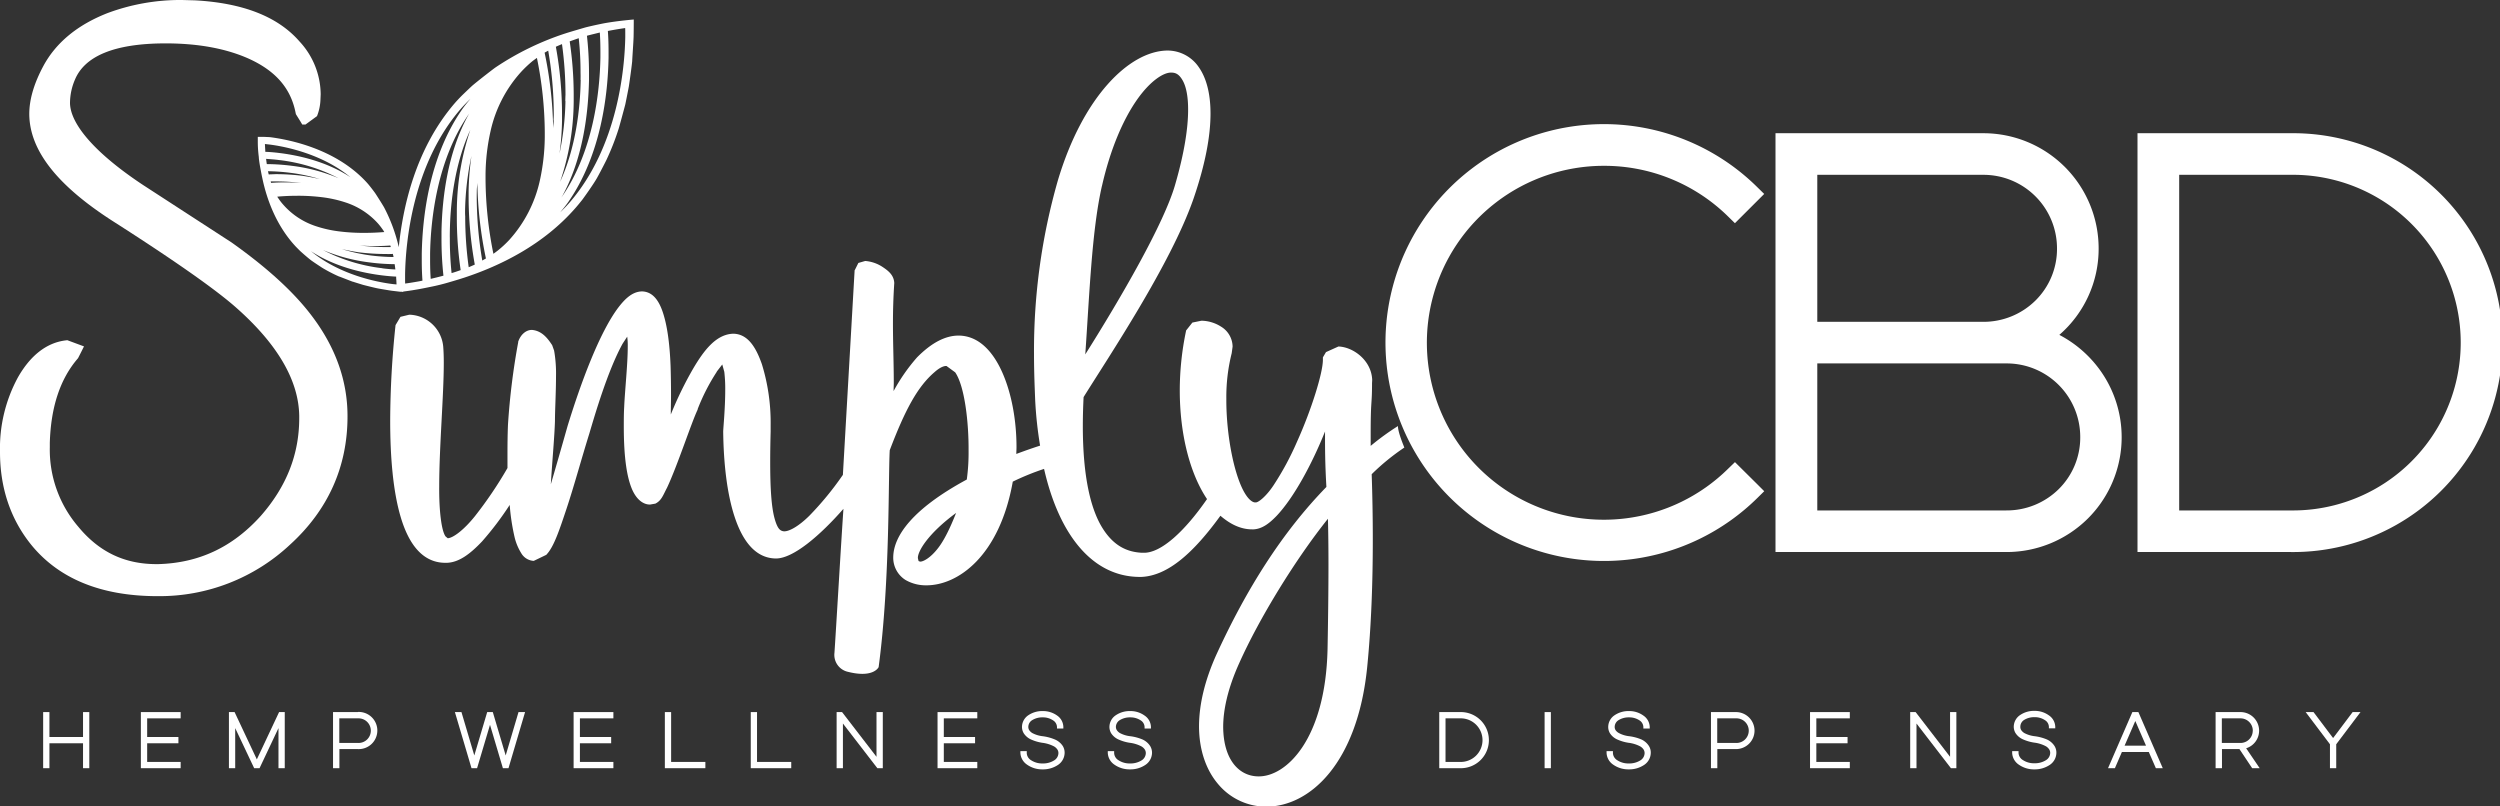 <?xml version="1.0" encoding="UTF-8"?> <svg xmlns="http://www.w3.org/2000/svg" id="Layer_1" data-name="Layer 1" viewBox="0 0 785.51 253.39"><rect x="0" y="0" width="785.51" height="253.39" fill="#333333" stroke="none"/><defs><style>.cls-1{fill:#fff;}</style></defs><title>SimplyCDB-Logo-White</title><path class="cls-1" d="M198.22,6.21h0s-5.8.52-9.61,1.35h0c-.87.17-2.43.51-4.46,1-.49.13-5.52,1.61-6.35,1.89h0a88.79,88.79,0,0,0-22.07,10.71c-.69.47-4.62,3.51-7,5.47h0c-.74.61-3.18,3-3.58,3.37h0c-.77.78-1.54,1.59-2.28,2.44-12.45,14.48-16.35,33-17.57,45.22a51.61,51.61,0,0,0-4.59-12.45c-.25-.47-1.76-2.9-2.76-4.42h0c-.33-.5-1.55-2.07-1.75-2.31h0c-.4-.51-.83-1-1.28-1.48-9.79-10.42-24.3-13.16-30.13-13.91h0L82.85,43l-.52,0h-.1l-.37,0H81L81,44l0,.23,0,.22,0,0c0,.66,0,2.37.32,4.9h0c0,.51.15,1.47.33,2.62l0,0,.22,1.21c.17.86.32,1.75.53,2.69C83.78,62.52,86.76,70.9,93,77.55h0l1.28,1.29h0c.28.26,2.61,2.35,3.73,3.14s3,2,3.15,2.11a47.33,47.33,0,0,0,5.41,2.81l.07,0h0l4.16,1.61v0l.09,0c.34.12,2.62.82,3.2,1h0c.38.1,3.57.91,4.57,1.1h0c.27.06,3.51.62,4.43.74l2,.24.7.08.45,0h0l.44.06v-.12c1-.12,4-.5,8.41-1.44h0a63.6,63.6,0,0,0,6.36-1.58h0c1.43-.41,2.92-.86,4.48-1.37,11.15-3.68,24.82-10.26,35-22,.69-.79,1.34-1.6,2-2.42.37-.48,3.54-4.89,4.65-6.88,1.2-2.15,2.88-5.48,3-5.74a80.3,80.3,0,0,0,3.79-9.68h0c.18-.52,1.93-7,2.1-7.69h0c.13-.59.93-4.61,1.11-5.62h0c.11-.62.91-6.29,1.06-8h0v0h0c0-.53.4-6.09.44-7.62s.05-4.66.05-4.66V6.13ZM139.33,86.62c-1.43.38-2.76.71-4,1-.09-1.25-.19-3.25-.19-6,0-.61,0-1.25,0-1.91.19-11,2.24-29.47,12.08-43.73l.22-.29c-.12.21-.26.4-.37.62-6.5,11.87-8.14,26-8.35,36.39h0c0,.7,0,1.41,0,2.1A106.82,106.82,0,0,0,139.33,86.62Zm-12.05,1.2c0-.47,0-1,0-1.6.16-9.8,2.29-34.45,17.48-52,1-1.13,2-2.15,3.05-3.18-.94,1.14-1.88,2.27-2.74,3.52-10.34,15-12.34,33.93-12.55,45.14,0,.77,0,1.51,0,2.21,0,2.94.13,5.06.22,6.27-.45.09-.9.19-1.28.25-1.75.31-3.13.53-4.07.65h-.09C127.29,88.71,127.28,88.35,127.28,87.82Zm29.17-9.13-.08.06c-.48.38-.9.67-1.34,1a120.66,120.66,0,0,1-2.47-23.31v0h0c0-.53,0-1,0-1.55a64.81,64.81,0,0,1,1.57-13.67,40.77,40.77,0,0,1,9.63-18.66,36.93,36.93,0,0,1,3.57-3.37c.49-.37.93-.67,1.37-1a119.65,119.65,0,0,1,2.47,23.31c0,.55,0,1.08,0,1.61h0a66.22,66.22,0,0,1-1.56,13.67A40.86,40.86,0,0,1,160,75.4,34.19,34.19,0,0,1,156.45,78.69ZM149.81,60c0-.83.13-1.7.18-2.55a123.68,123.68,0,0,0,2.69,23.76l-1.15.65a121.36,121.36,0,0,1-1.74-20.08C149.79,61.22,149.8,60.63,149.81,60Zm-8.47,12.75c.16-9.23,1.57-21.37,6.44-31.94A81.32,81.32,0,0,0,143.54,66h0c0,.74,0,1.48,0,2.19a113.85,113.85,0,0,0,1.2,16.68c-1,.36-1.94.68-2.85.94a104,104,0,0,1-.55-11C141.32,74.15,141.33,73.48,141.34,72.78Zm4.79-6.69a88.66,88.66,0,0,1,2-17.05,88.39,88.39,0,0,0-.89,11c0,.62,0,1.22,0,1.83a121,121,0,0,0,1.94,21.29c-.67.31-1.3.58-1.91.83a116.28,116.28,0,0,1-1.1-16C146.12,67.31,146.12,66.7,146.13,66.09Zm50.33-55.68v1.24h0c-.17,9.81-2.3,34.45-17.48,52C178,64.76,177,65.75,176,66.74c.89-1.1,1.81-2.18,2.64-3.39C189,48.33,191,29.4,191.21,18.16c0-.7,0-1.37,0-2,0-3-.12-5.18-.22-6.43l1.29-.24h0c1.74-.31,3.14-.53,4.08-.66h.07C196.46,9.25,196.46,9.75,196.46,10.41Zm-12,.84c1.41-.37,2.77-.69,4-1,.09,1.25.19,3.28.19,6,0,.59,0,1.2,0,1.85-.19,11-2.25,29.48-12.08,43.73-.05.09-.12.16-.18.25.11-.2.24-.37.35-.58,6.48-11.87,8.12-26,8.33-36.4,0-.72,0-1.42,0-2.1A106.65,106.65,0,0,0,184.42,11.25Zm-2,13.85c-.16,9.26-1.59,21.46-6.48,32.07a80,80,0,0,0,4.28-25.35c0-.74,0-1.47,0-2.2A115.75,115.75,0,0,0,179,13c1-.36,1.95-.68,2.84-1a99.53,99.53,0,0,1,.57,11C182.44,23.71,182.43,24.39,182.41,25.1Zm-4.79,6.69a88.21,88.21,0,0,1-1.87,16.48,84.6,84.6,0,0,0,.79-10.39c0-.66,0-1.31,0-2a118.05,118.05,0,0,0-1.94-21.16c.68-.31,1.32-.58,1.93-.83a117.11,117.11,0,0,1,1.1,15.94C177.64,30.5,177.63,31.14,177.62,31.79Zm-3.69,6h0c0,.83-.14,1.69-.18,2.53a123.91,123.91,0,0,0-2.68-23.74c.39-.23.76-.43,1.13-.63A118.81,118.81,0,0,1,174,35.9C174,36.54,173.94,37.18,173.93,37.83Zm-50.54,42c.08.35.15.68.22,1a62.92,62.92,0,0,1-7.13-.49,56,56,0,0,1-9.11-2c1.8.41,3.58.74,5.27,1a70.53,70.53,0,0,0,8.6.54C122.22,79.84,122.88,79.81,123.39,79.79Zm-3.26,4.52a53.59,53.59,0,0,1-18.67-5.71,54.51,54.51,0,0,0,14.76,3.9A63.13,63.13,0,0,0,124,83c.09.58.16,1.13.23,1.66C123.32,84.63,122,84.54,120.13,84.31ZM121.82,75Zm.83,2.16.14.47-1.58,0a68.73,68.73,0,0,1-8.2-.5c1.74.12,3.38.19,4.8.19C120.05,77.32,121.7,77.21,122.65,77.14Zm-35.32-15-.21-.37c1.39-.13,3.58-.28,6.33-.28a60.86,60.86,0,0,1,7.61.44,38.2,38.2,0,0,1,7.73,1.73,23.42,23.42,0,0,1,10.06,6.63,23,23,0,0,1,1.69,2.24h0l.2.36c-1.39.11-3.57.26-6.33.26a60.81,60.81,0,0,1-7.62-.44A37.54,37.54,0,0,1,99.06,71a23.21,23.21,0,0,1-10-6.62h0A18.3,18.3,0,0,1,87.33,62.12ZM86,59.63v0l.31,0Zm-.84-2.17L85.06,57l1.53,0a67.75,67.75,0,0,1,8.06.48c-1.67-.11-3.25-.17-4.62-.17C87.79,57.29,86.13,57.39,85.19,57.46Zm-.73-2.66c-.08-.34-.15-.67-.23-1a61.32,61.32,0,0,1,7.12.51,54.13,54.13,0,0,1,9.14,1.95c-1.81-.41-3.6-.74-5.28-1a68.17,68.17,0,0,0-8.58-.54C85.63,54.76,85,54.78,84.46,54.8ZM88,48.1c-2.12-.27-3.69-.37-4.65-.4l0-.45h0c-.06-.85-.09-1.51-.11-2l1.25.14c5,.61,16.7,2.92,25.64,10.31C102.54,50.66,93.62,48.81,88,48.1Zm-.28,2.19A53.54,53.54,0,0,1,106.38,56a54.32,54.32,0,0,0-14.75-3.91,64.1,64.1,0,0,0-7.8-.53c-.09-.58-.16-1.12-.22-1.65C84.53,50,85.87,50.05,87.72,50.29Zm10,28.64c7.58,5,16.5,6.86,22.14,7.57,2.1.27,3.67.37,4.62.41l0,.46h0c.07.82.09,1.48.11,2l-1.24-.12,0,.38,0-.38C118.37,88.63,106.68,86.34,97.72,78.93Z"></path><path class="cls-1" d="M9.88,171.26c8.69,10.63,21.87,15.91,38.89,16.05l.78,0A59.93,59.93,0,0,0,91.1,171.16c12-10.9,18.13-24.57,18.09-40.44,0-11.16-3.81-21.73-11.29-31.56-5.69-7.51-14.07-15.13-25.17-23l0,0,0,0L45,58.16h0C29.16,47.68,21.79,38.44,22,32a18.75,18.75,0,0,1,1.56-7c3-7.19,12-11.35,28.42-11.37,10,0,18.43,1.52,25.39,4.46,9.1,3.9,14,9.57,15.52,17.41l.08.37,1.4,2.25.59,1H96l3.6-2.63a15.3,15.3,0,0,0,1.08-5l.08-1.89a24.64,24.64,0,0,0-6.63-16.55C87.2,5.08,76.08.92,61.27.11L57.21,0A65.58,65.58,0,0,0,33.79,4.11C24.37,7.8,17.55,13.39,13.57,20.84c-2.86,5.36-4.37,10.35-4.37,15,.07,11.7,9.24,22.75,26.37,33.72,19.21,12.27,32.09,21.33,38.52,27,13.35,11.76,19.79,23.2,19.93,34.16v.64c0,11.4-4,21.54-12.11,30.77C73,172,62.43,176.9,49.69,177.25h-.53c-10,0-18-3.82-24.51-11.69h0a37.18,37.18,0,0,1-9-25l0-1.4c.33-11.36,3.29-20.1,8.73-26.45l.16-.2.85-1.67,1-2-4.77-1.77-.48-.18-.48.06c-6.13.74-11.17,4.86-15,11.57A46.69,46.69,0,0,0,0,142C0,153.3,3.29,163.13,9.88,171.26Z"></path><path class="cls-1" d="M441.24,140.63c-.1-.39-2-4.69-2-6.76a80.24,80.24,0,0,0-8.57,6.23c0-1.23,0-2.71,0-3.72,0-11.3.42-8.59.43-16l.05-1c-.23-6.19-6-10.36-10.61-10.51l-3.9,1.76-.06.09-.66,1.12-.26.45,0,.5v.3c0,4-3.55,15.59-8.17,25.79a89.93,89.93,0,0,1-7.29,13.53c-2.35,3.58-4.88,5.55-5.67,5.45h-.18c-.61,0-1.66-.54-2.84-2.3-3.54-5.21-6.25-18.41-6.19-30.24A56.35,56.35,0,0,1,387,111v0l.29-2.09a7.46,7.46,0,0,0-3.57-6.24,11.79,11.79,0,0,0-6.23-1.9l-2.84.58-1.9,2.4-.06,0s0,.06,0,.08a91,91,0,0,0-2,18.84c0,13.57,3.11,26,8.56,34.14-6.77,9.8-14.36,17.06-20,16.87h-.48c-4.58-.23-8.9-2.1-12.47-7.93s-6.07-15.87-6.07-31.92c0-2.83.08-5.86.24-9.06,7.77-12.51,27.47-41.85,34.58-62.46,3.69-10.78,5.3-19.6,5.3-26.63,0-6.3-1.3-11.17-3.69-14.58a11.89,11.89,0,0,0-9.95-5.22c-11.91.21-26.5,14.52-34.35,40.9a193.84,193.84,0,0,0-7.47,54.47c0,6,.24,11,.37,14.54a125.81,125.81,0,0,0,1.54,14.23c-2.27.73-4.74,1.59-7.47,2.61,0-.71.06-1.4.06-2.11,0-8.3-1.5-16.8-4.44-23.44s-7.43-11.59-13.74-11.64c-4.16,0-8.5,2.23-13.07,6.85l0,0v0a57.23,57.23,0,0,0-7.37,10.59c0-.86.06-1.78.06-2.63,0-6.19-.26-12.12-.26-18.63,0-3.92.11-8.09.41-12.64v-.12c-.15-2.43-1.86-3.76-3.55-4.9A11.54,11.54,0,0,0,271.85,82l-2.15.62-1.12,2.25h-.05l-3.69,64.33a97.42,97.42,0,0,1-10.57,12.88c-3.31,3.27-6.32,4.93-7.91,4.86h-.07c-1.08-.12-2-.66-2.94-4.14S242,153.7,242,145.19q0-4.32.14-9.6l0-2.15a62.17,62.17,0,0,0-2.75-19c-1.8-5.15-4.29-9.37-8.77-9.58l-.4,0v0c-5.16.26-8.93,5-12.45,11a113.56,113.56,0,0,0-7,14.38c0-2.11.07-4.18.07-6.1,0-3.29-.05-6.3-.14-9.11h0c-.29-7.53-1.14-13.07-2.47-17s-3.35-6.4-6.53-6.47c-2.82.07-5.07,2-7.37,5-6,7.89-11.92,24-16,37.31v0c-1.87,6.61-3.7,13-5.26,18.29.43-7.07,1.17-15.14,1.3-19.87v-.05c0-3.33.33-9,.33-14a41.83,41.83,0,0,0-.53-7.7l0-.07-.06-.14a.92.92,0,0,0,0-.16h0l-.62-1.73c-1.18-1.74-3-4.51-6.37-4.78-1.85,0-3.47,1.45-4.22,3.49l-.08.19,0,.2a219.38,219.38,0,0,0-3.21,25.9v0c-.12,2.94-.16,5.95-.16,8.92,0,1.57,0,3.15,0,4.7a126.62,126.62,0,0,1-10.22,15.12c-3.39,4.24-6.81,6.85-8.55,6.94h0l-.68-.57c-1.3-1.78-2.06-8.11-2-15.65,0-12.41,1.44-28.61,1.44-38.91,0-1.91-.06-3.63-.18-5.1A11,11,0,0,0,128.6,98.88l-2.77.67-1.55,2.6h0a292,292,0,0,0-1.68,30c0,11.38.88,22.23,3.34,30.44s6.73,14.2,13.93,14.25h.45v0c3.87-.09,7.41-2.78,11.15-6.73a96.61,96.61,0,0,0,8.68-11.46,67.28,67.28,0,0,0,1.54,10.15,16.94,16.94,0,0,0,2.08,5,4.83,4.83,0,0,0,3.94,2.43l4-1.93,0-.05h0c2.29-2.4,4-7.52,6.31-14.45s4.58-15.32,7.12-23.48v0c1.7-5.72,5.74-19.7,10.49-28.34l1.44-2.2a19.74,19.74,0,0,1,.17,3.2c0,5.45-.9,13.74-1.12,18.91C196,130,196,132.08,196,134c0,9.91,1,15.78,2.45,19.39s3.72,5.19,5.83,5.14l1.65-.29h0l0,0c1.95-1,2.4-2.63,3.66-5,3.29-7,7.67-20.5,9.62-24.54l0-.07,0-.09a63.09,63.09,0,0,1,6-11.71l0-.07,1.73-2.24,0,0,.64,2.32a45.71,45.71,0,0,1,.29,5.7c0,5.88-.64,12.11-.64,13.07h0c.12,9.8,1.16,19.46,3.62,26.87s6.49,13,13.06,13c5.45-.09,13.8-7.28,21.1-15.6-.74,10.78-2.34,38.26-2.82,45.23a5.45,5.45,0,0,0,4.32,6c8,2,9.56-1.5,9.56-1.5,3.62-27,3-59.7,3.49-68.14,4.82-12.7,8.76-20,14.06-24.53l0,0c1.69-1.51,3-2,3.78-1.94l2.73,2c3,4.37,4.26,15.83,4.2,24.46a62.77,62.77,0,0,1-.56,9.21c-17.14,9.27-23,17.76-23.11,24.35a8.26,8.26,0,0,0,3.84,7.2,12.74,12.74,0,0,0,6.61,1.69c9.87,0,22.94-9.15,27.11-32.58a79.65,79.65,0,0,1,9.83-4c4.75,20.87,15.28,33.87,30,33.94h.58c8.39-.37,16.44-7.66,24.83-19.22,2.9,2.5,6.2,4.28,10,4.28l.36,0c2.72-.12,5-1.85,7.34-4.29,5.35-5.68,11-16.07,15.17-26.46V137c0,3.8,0,8.56.43,16-14,14.38-25.07,32.06-34.45,52.43-3.87,8.5-5.55,16.12-5.57,22.71,0,7.77,2.37,14.12,6.25,18.52a19.7,19.7,0,0,0,14.9,6.8c13.76-.06,28.62-13.72,31.67-43.69,1.32-13.16,1.78-27.06,1.78-40.37,0-7-.13-13.9-.35-20.4A70.05,70.05,0,0,1,441.24,140.63Zm-95-82.19c2.65-11.69,6.64-20.75,10.8-26.8s8.5-8.93,11-8.83c1.42,0,2.45.57,3.52,2.4s1.77,4.91,1.75,9.32c0,5.63-1.15,13.35-4,23.23C365.89,70.05,351.94,94,341,111.35,342.32,92.49,343.05,72.34,346.23,58.44ZM294.78,172.17c-2.51,3.28-4.86,4.36-5.66,4.29l-.41-.13-.11-.11-.19-.82c-.15-2.11,3.22-7.78,12-14.23C298.55,165.89,296.63,169.8,294.78,172.17Zm122.34,31.89c-.67,28.42-13.1,40-21.69,39.88-5.85,0-11-4.89-11.1-15.49,0-5.34,1.42-12.06,5-20C395.64,194.31,407,175.8,417.24,163c.11,4.06.17,8.73.17,14.38C417.41,185.38,417.3,194.62,417.12,204.06Z"></path><polygon class="cls-1" points="210.87 223.74 208.9 223.74 208.9 241.37 209.42 241.37 221.63 241.37 221.63 239.4 210.87 239.4 210.87 223.74"></polygon><polygon class="cls-1" points="237.86 223.74 235.89 223.74 235.89 241.37 236.41 241.37 248.61 241.37 248.61 239.4 237.86 239.4 237.86 223.74"></polygon><polygon class="cls-1" points="275.4 237.79 264.58 223.74 263.39 223.74 262.87 223.74 262.87 241.37 264.85 241.37 264.85 227.33 275.67 241.37 275.92 241.37 276.86 241.37 277.38 241.37 277.38 223.74 275.4 223.74 275.4 237.79"></polygon><polygon class="cls-1" points="294.58 224.26 294.58 241.37 307.07 241.37 307.07 239.4 296.55 239.4 296.55 233.54 306.37 233.54 306.37 231.57 296.55 231.57 296.55 225.71 307.07 225.71 307.07 223.74 294.58 223.74 294.58 224.26"></polygon><path class="cls-1" d="M112.45,223.74h-7.81v17.63h2v-6h5.84a5.84,5.84,0,1,0,0-11.67Zm0,9.7h-5.84v-7.73h5.84a3.87,3.87,0,1,1,0,7.73Z"></path><polygon class="cls-1" points="26.09 231.57 15.53 231.57 15.53 223.74 13.56 223.74 13.56 241.37 15.53 241.37 15.53 233.54 26.09 233.54 26.09 241.37 26.61 241.37 27.54 241.37 28.06 241.37 28.06 223.74 26.09 223.74 26.09 231.57"></polygon><polygon class="cls-1" points="44.26 224.26 44.26 241.37 56.76 241.37 56.76 239.4 46.24 239.4 46.24 233.54 56.06 233.54 56.06 231.57 46.24 231.57 46.24 225.71 56.76 225.71 56.76 223.74 44.26 223.74 44.26 224.26"></polygon><polygon class="cls-1" points="180.23 224.26 180.23 241.37 192.73 241.37 192.73 239.4 182.21 239.4 182.21 233.54 192.03 233.54 192.03 231.57 182.21 231.57 182.21 225.71 192.73 225.71 192.73 223.74 180.23 223.74 180.23 224.26"></polygon><polygon class="cls-1" points="158.89 237.37 154.84 223.74 153.08 223.74 149.03 237.37 144.99 223.74 142.93 223.74 148.15 241.37 148.53 241.37 149.51 241.37 149.9 241.37 153.96 227.74 158.01 241.37 159.77 241.37 164.98 223.74 162.92 223.74 158.89 237.37"></polygon><polygon class="cls-1" points="80.7 238.6 73.71 223.74 72.45 223.74 71.93 223.74 71.93 241.37 73.9 241.37 73.9 228.77 79.86 241.37 80.19 241.37 81.22 241.37 81.55 241.37 87.5 228.77 87.5 241.37 89.47 241.37 89.47 223.74 87.69 223.74 80.7 238.6"></polygon><path class="cls-1" d="M331.41,232.33a14.65,14.65,0,0,0-3.73-1,9.14,9.14,0,0,1-3.32-1,3.17,3.17,0,0,1-.94-.86,1.88,1.88,0,0,1-.32-1.08,2.52,2.52,0,0,1,1.24-2.13,6,6,0,0,1,3.26-.86,5.69,5.69,0,0,1,3.26.93,2.58,2.58,0,0,1,1.25,2.06v.51h2v-.51a4.46,4.46,0,0,0-1.95-3.56,7.61,7.61,0,0,0-4.53-1.41,7.78,7.78,0,0,0-4.52,1.31,4.48,4.48,0,0,0-2,3.66,3.89,3.89,0,0,0,.55,2,5.32,5.32,0,0,0,2.39,2,13.7,13.7,0,0,0,3.46,1,10.69,10.69,0,0,1,3.7,1.15,3.17,3.17,0,0,1,1,.93,2,2,0,0,1,.35,1.17,2.75,2.75,0,0,1-1.38,2.3,6.49,6.49,0,0,1-3.6.94,6.29,6.29,0,0,1-3.59-1,2.77,2.77,0,0,1-1.38-2.23V236h-2v.52a4.69,4.69,0,0,0,2.1,3.74,8.19,8.19,0,0,0,4.85,1.48,8.41,8.41,0,0,0,4.85-1.39,4.64,4.64,0,0,0,2.1-3.83,4,4,0,0,0-.58-2.12A5.55,5.55,0,0,0,331.41,232.33Z"></path><path class="cls-1" d="M358.94,232.33a14.65,14.65,0,0,0-3.73-1,9,9,0,0,1-3.32-1,3,3,0,0,1-.94-.86,1.89,1.89,0,0,1-.33-1.08,2.54,2.54,0,0,1,1.24-2.13,6,6,0,0,1,3.27-.86,5.74,5.74,0,0,1,3.26.93,2.54,2.54,0,0,1,1.24,2.06v.51h2v-.51a4.47,4.47,0,0,0-2-3.56,7.58,7.58,0,0,0-4.52-1.41,7.78,7.78,0,0,0-4.52,1.31,4.43,4.43,0,0,0-2,3.66,3.88,3.88,0,0,0,.54,2,5.35,5.35,0,0,0,2.4,2,13.58,13.58,0,0,0,3.46,1,10.56,10.56,0,0,1,3.69,1.15,3.32,3.32,0,0,1,1,.93,2.07,2.07,0,0,1,.34,1.17,2.74,2.74,0,0,1-1.37,2.3,6.54,6.54,0,0,1-3.6.94,6.33,6.33,0,0,1-3.6-1,2.79,2.79,0,0,1-1.38-2.23V236h-2v.52a4.68,4.68,0,0,0,2.09,3.74,8.24,8.24,0,0,0,4.86,1.48,8.38,8.38,0,0,0,4.84-1.39,4.63,4.63,0,0,0,2.11-3.83,4,4,0,0,0-.59-2.12A5.57,5.57,0,0,0,358.94,232.33Z"></path><path class="cls-1" d="M671.52,223.74H670l-7.65,17.63h2.16l2.2-5.09h8.45l2.22,5.09h2.17l-7.66-17.63Zm2.77,10.56h-6.74l3.37-7.76Z"></path><path class="cls-1" d="M643.11,232.33a14.43,14.43,0,0,0-3.73-1,9.14,9.14,0,0,1-3.32-1,3.17,3.17,0,0,1-.94-.86,1.88,1.88,0,0,1-.32-1.08A2.52,2.52,0,0,1,636,226.2a6,6,0,0,1,3.26-.86,5.69,5.69,0,0,1,3.26.93,2.56,2.56,0,0,1,1.25,2.06v.51h2v-.51a4.47,4.47,0,0,0-2-3.56,7.58,7.58,0,0,0-4.53-1.41,7.73,7.73,0,0,0-4.51,1.31,4.46,4.46,0,0,0-2,3.66,3.89,3.89,0,0,0,.55,2,5.32,5.32,0,0,0,2.39,2,13.82,13.82,0,0,0,3.46,1,10.55,10.55,0,0,1,3.7,1.15,3.17,3.17,0,0,1,1,.93,2,2,0,0,1,.35,1.17,2.73,2.73,0,0,1-1.38,2.3,6.49,6.49,0,0,1-3.6.94,6.29,6.29,0,0,1-3.59-1,2.79,2.79,0,0,1-1.38-2.23V236h-2v.52a4.68,4.68,0,0,0,2.09,3.74,8.23,8.23,0,0,0,4.85,1.48,8.41,8.41,0,0,0,4.85-1.39,4.62,4.62,0,0,0,2.1-3.83,3.94,3.94,0,0,0-.58-2.12A5.55,5.55,0,0,0,643.11,232.33Z"></path><polygon class="cls-1" points="739.21 223.74 733.07 231.9 726.92 223.74 724.45 223.74 732.08 233.85 732.08 241.37 732.6 241.37 733.53 241.37 734.05 241.37 734.05 233.85 741.68 223.74 739.21 223.74"></polygon><polygon class="cls-1" points="612.72 237.79 601.9 223.74 600.71 223.74 600.19 223.74 600.19 241.37 602.17 241.37 602.17 227.33 612.99 241.37 613.24 241.37 614.18 241.37 614.7 241.37 614.7 223.74 612.72 223.74 612.72 237.79"></polygon><path class="cls-1" d="M709.82,229.59a5.84,5.84,0,0,0-5.85-5.85h-7.82v17.63h2v-6h5.49l4,6H710l-4.25-6.26A5.78,5.78,0,0,0,709.82,229.59Zm-2,0a3.84,3.84,0,0,1-3.87,3.85h-5.84v-7.73H704A3.87,3.87,0,0,1,707.84,229.59Z"></path><polygon class="cls-1" points="485.32 241.37 485.84 241.37 486.77 241.37 487.29 241.37 487.29 223.74 485.32 223.74 485.32 241.37"></polygon><path class="cls-1" d="M458.7,223.74h-6.48v17.63h6.48a8.82,8.82,0,1,0,0-17.63Zm0,15.66h-4.51V225.71h4.51a6.85,6.85,0,1,1,0,13.69Z"></path><path class="cls-1" d="M515.71,232.33a14.61,14.61,0,0,0-3.74-1,9,9,0,0,1-3.31-1,3.09,3.09,0,0,1-1-.86,1.88,1.88,0,0,1-.32-1.08,2.52,2.52,0,0,1,1.24-2.13,6,6,0,0,1,3.27-.86,5.74,5.74,0,0,1,3.26.93,2.57,2.57,0,0,1,1.24,2.06v.51h2v-.51a4.47,4.47,0,0,0-2-3.56,7.58,7.58,0,0,0-4.52-1.41,7.78,7.78,0,0,0-4.52,1.31,4.43,4.43,0,0,0-2,3.66,3.79,3.79,0,0,0,.54,2,5.29,5.29,0,0,0,2.4,2,13.58,13.58,0,0,0,3.46,1,10.56,10.56,0,0,1,3.69,1.15,3.32,3.32,0,0,1,1,.93,2.07,2.07,0,0,1,.34,1.17,2.74,2.74,0,0,1-1.37,2.3,6.54,6.54,0,0,1-3.6.94,6.31,6.31,0,0,1-3.6-1,2.79,2.79,0,0,1-1.38-2.23V236h-2v.52a4.68,4.68,0,0,0,2.09,3.74,8.24,8.24,0,0,0,4.86,1.48,8.4,8.4,0,0,0,4.84-1.39,4.62,4.62,0,0,0,2.1-3.83,3.85,3.85,0,0,0-.58-2.12A5.57,5.57,0,0,0,515.71,232.33Z"></path><path class="cls-1" d="M545.4,223.74h-7.81v17.63h2v-6h5.84a5.88,5.88,0,0,0,4.14-1.7,5.78,5.78,0,0,0,1.71-4.12A5.84,5.84,0,0,0,545.4,223.74Zm0,9.7h-5.84v-7.73h5.84a3.87,3.87,0,1,1,0,7.73Z"></path><polygon class="cls-1" points="568.72 224.26 568.72 241.37 581.22 241.37 581.22 239.4 570.7 239.4 570.7 233.54 580.51 233.54 580.51 231.57 570.7 231.57 570.7 225.71 581.22 225.71 581.22 223.74 568.72 223.74 568.72 224.26"></polygon><path class="cls-1" d="M503.91,52.1A55.46,55.46,0,0,1,543,68.05l2.12,2.08,9.2-9.19-2.16-2.12h0A68.5,68.5,0,0,0,503.93,39h-.1a68.63,68.63,0,1,0,48.35,117.46h0l2.15-2.12-2.14-2.14-7.06-7L543,147.26A55.6,55.6,0,1,1,503.91,52.1Z"></path><path class="cls-1" d="M719.71,41.86h-48.1V173.45h48.1a65.8,65.8,0,1,0,0-131.59Zm0,118.52h-35V54.93h35a52.73,52.73,0,1,1,0,105.45Z"></path><path class="cls-1" d="M647.05,105.22A35.77,35.77,0,0,0,659.4,78.11a36.21,36.21,0,0,0-36.26-36.25H557.87V173.45h72.52A36.25,36.25,0,0,0,656,162.94a36.06,36.06,0,0,0,4.29-46A36.76,36.76,0,0,0,647.05,105.22ZM623.14,54.93a23.11,23.11,0,0,1,23.18,23.18,22.79,22.79,0,0,1-6.76,16.31,23.24,23.24,0,0,1-16.42,6.7H571V54.93Zm7.25,105.45H571V114.19h59.44a23.11,23.11,0,0,1,23.18,23.18,22.79,22.79,0,0,1-6.76,16.31A23.24,23.24,0,0,1,630.39,160.38Z"></path></svg> 